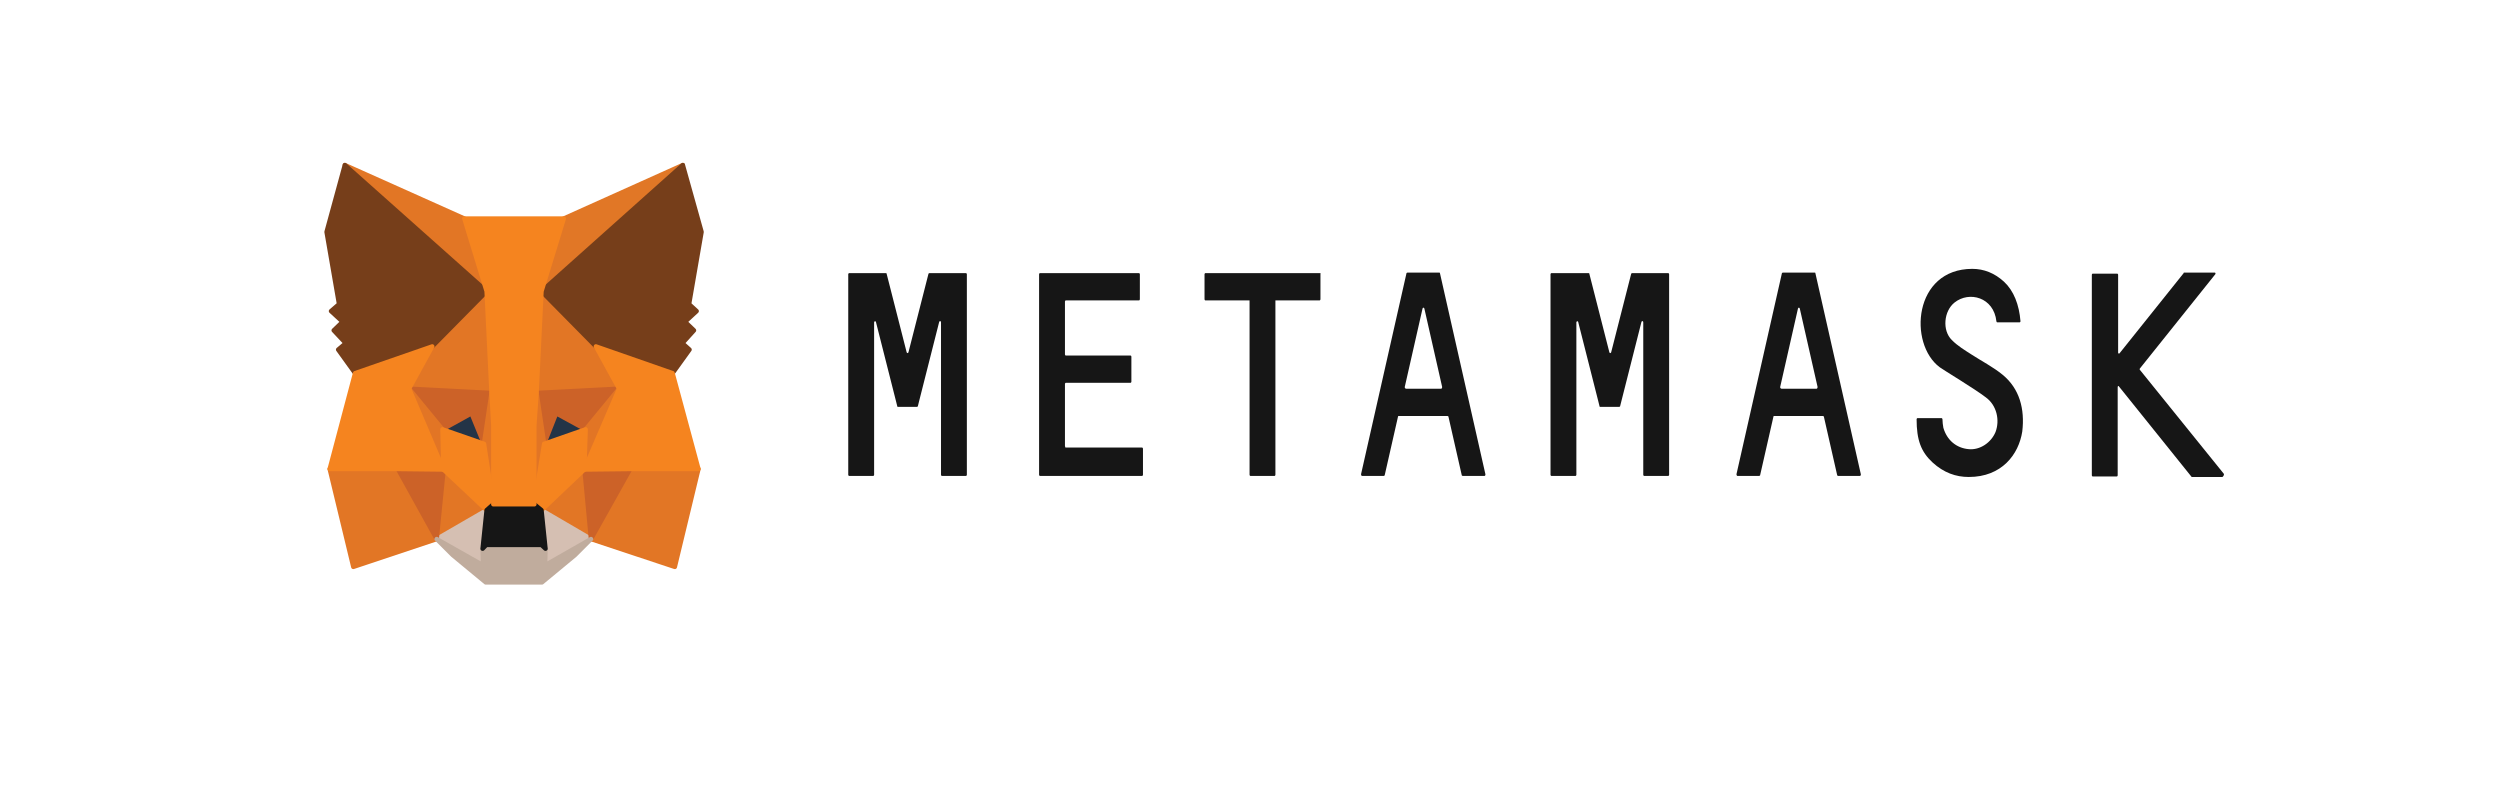 <svg width="164" height="52" viewBox="0 0 164 52" fill="none" xmlns="http://www.w3.org/2000/svg">
<path d="M131.374 24.586C130.73 24.06 130.028 23.709 129.326 23.253C128.888 22.972 128.42 22.691 128.039 22.305C127.396 21.673 127.513 20.409 128.215 19.848C129.18 19.076 130.789 19.497 130.964 21.076C130.964 21.111 130.994 21.146 131.023 21.146H132.485C132.515 21.146 132.544 21.111 132.544 21.076C132.456 19.988 132.105 19.076 131.462 18.479C130.847 17.917 130.145 17.637 129.385 17.637C125.524 17.637 125.173 22.55 127.25 24.095C127.484 24.27 129.531 25.499 130.262 26.061C130.994 26.587 131.198 27.57 130.906 28.342C130.613 29.044 129.882 29.535 129.151 29.465C128.332 29.395 127.718 28.869 127.484 28.061C127.454 27.921 127.425 27.64 127.425 27.5C127.425 27.465 127.396 27.429 127.367 27.429H125.787C125.758 27.429 125.729 27.465 125.729 27.5C125.729 28.869 126.021 29.641 126.782 30.343C127.513 31.01 128.303 31.29 129.151 31.29C131.315 31.29 132.427 29.816 132.661 28.307C132.836 26.833 132.485 25.499 131.374 24.586Z" fill="#161616"/>
<path d="M62.431 17.917H61.73H60.969C60.94 17.917 60.91 17.952 60.91 17.952L59.594 23.112C59.565 23.182 59.507 23.182 59.477 23.112L58.161 17.952C58.161 17.917 58.132 17.917 58.102 17.917H57.342H56.64H55.704C55.675 17.917 55.645 17.952 55.645 17.987V31.15C55.645 31.185 55.675 31.22 55.704 31.22H57.283C57.313 31.22 57.342 31.185 57.342 31.15V21.146C57.342 21.076 57.43 21.041 57.459 21.111L58.775 26.306L58.863 26.657C58.863 26.692 58.892 26.692 58.922 26.692H60.15C60.179 26.692 60.209 26.657 60.209 26.657L60.296 26.306L61.612 21.111C61.642 21.041 61.73 21.041 61.73 21.146V31.15C61.73 31.185 61.759 31.22 61.788 31.22H63.367C63.397 31.22 63.426 31.185 63.426 31.15V17.987C63.426 17.952 63.397 17.917 63.367 17.917H62.431Z" fill="#161616"/>
<path d="M107.067 17.917C107.037 17.917 107.008 17.952 107.008 17.952L105.692 23.112C105.663 23.182 105.604 23.182 105.575 23.112L104.259 17.952C104.259 17.917 104.229 17.917 104.2 17.917H101.772C101.743 17.917 101.714 17.952 101.714 17.987V31.15C101.714 31.185 101.743 31.22 101.772 31.22H103.352C103.381 31.22 103.41 31.185 103.41 31.15V21.146C103.41 21.076 103.498 21.041 103.527 21.111L104.844 26.306L104.931 26.657C104.931 26.692 104.961 26.692 104.99 26.692H106.218C106.248 26.692 106.277 26.657 106.277 26.657L106.365 26.306L107.681 21.111C107.71 21.041 107.798 21.041 107.798 21.146V31.15C107.798 31.185 107.827 31.22 107.856 31.22H109.436C109.465 31.22 109.494 31.185 109.494 31.15V17.987C109.494 17.952 109.465 17.917 109.436 17.917H107.067Z" fill="#161616"/>
<path d="M86.592 17.917H83.638H82.059H79.075C79.046 17.917 79.017 17.952 79.017 17.987V19.637C79.017 19.672 79.046 19.707 79.075 19.707H81.971V31.15C81.971 31.185 82 31.22 82.029 31.22H83.609C83.638 31.22 83.667 31.185 83.667 31.15V19.707H86.563C86.592 19.707 86.622 19.672 86.622 19.637V17.987C86.651 17.952 86.622 17.917 86.592 17.917Z" fill="#161616"/>
<path d="M95.952 31.22H97.385C97.415 31.22 97.444 31.185 97.444 31.115L94.46 17.917C94.46 17.882 94.431 17.882 94.402 17.882H93.846H92.881H92.325C92.296 17.882 92.267 17.917 92.267 17.917L89.283 31.115C89.283 31.15 89.312 31.22 89.342 31.22H90.775C90.804 31.22 90.834 31.185 90.834 31.185L91.711 27.324C91.711 27.289 91.74 27.289 91.769 27.289H94.958C94.987 27.289 95.016 27.324 95.016 27.324L95.894 31.185C95.894 31.185 95.923 31.22 95.952 31.22ZM92.15 25.393L93.32 20.234C93.349 20.164 93.407 20.164 93.437 20.234L94.607 25.393C94.607 25.429 94.578 25.499 94.548 25.499H92.237C92.179 25.499 92.15 25.429 92.15 25.393Z" fill="#161616"/>
<path d="M120.58 31.22H122.013C122.043 31.22 122.072 31.185 122.072 31.115L119.088 17.917C119.088 17.882 119.059 17.882 119.03 17.882H118.474H117.509H116.953C116.924 17.882 116.895 17.917 116.895 17.917L113.911 31.115C113.911 31.15 113.94 31.22 113.97 31.22H115.403C115.432 31.22 115.461 31.185 115.461 31.185L116.339 27.324C116.339 27.289 116.368 27.289 116.397 27.289H119.586C119.615 27.289 119.644 27.324 119.644 27.324L120.522 31.185C120.522 31.185 120.551 31.22 120.58 31.22ZM116.778 25.393L117.948 20.234C117.977 20.164 118.035 20.164 118.065 20.234L119.235 25.393C119.235 25.429 119.205 25.499 119.176 25.499H116.865C116.807 25.499 116.778 25.429 116.778 25.393Z" fill="#161616"/>
<path d="M69.861 29.255V25.183C69.861 25.148 69.89 25.113 69.919 25.113H74.16C74.19 25.113 74.219 25.078 74.219 25.043V23.393C74.219 23.358 74.19 23.323 74.16 23.323H69.919C69.89 23.323 69.861 23.288 69.861 23.252V19.777C69.861 19.742 69.89 19.707 69.919 19.707H74.716C74.745 19.707 74.775 19.672 74.775 19.637V17.987C74.775 17.952 74.745 17.917 74.716 17.917H69.861H68.223C68.193 17.917 68.164 17.952 68.164 17.987V19.707V23.358V25.148V29.36V31.15C68.164 31.185 68.193 31.22 68.223 31.22H69.861H74.921C74.95 31.22 74.979 31.185 74.979 31.15V29.43C74.979 29.395 74.95 29.36 74.921 29.36H69.89C69.89 29.325 69.861 29.29 69.861 29.255Z" fill="#161616"/>
<path d="M145.882 31.08L140.383 24.27C140.353 24.235 140.353 24.2 140.383 24.165L145.326 17.987C145.355 17.952 145.326 17.882 145.297 17.882H143.278C143.249 17.882 143.249 17.882 143.249 17.917L139.037 23.182C139.008 23.217 138.949 23.182 138.949 23.147V18.023C138.949 17.987 138.92 17.952 138.891 17.952H137.282C137.253 17.952 137.224 17.987 137.224 18.023V31.185C137.224 31.22 137.253 31.255 137.282 31.255H138.862C138.891 31.255 138.92 31.22 138.92 31.185V25.393C138.92 25.323 138.979 25.288 139.008 25.358L143.746 31.255L143.776 31.29H145.794C145.882 31.22 145.911 31.115 145.882 31.08Z" fill="#161616"/>
<path d="M44.793 10.827L35.199 19.391L36.983 14.337L44.793 10.827Z" fill="#E17726" stroke="#E17726" stroke-width="0.292" stroke-linecap="round" stroke-linejoin="round"/>
<path d="M22.622 10.827L32.158 19.462L30.461 14.337L22.622 10.827Z" fill="#E27625" stroke="#E27625" stroke-width="0.292" stroke-linecap="round" stroke-linejoin="round"/>
<path d="M41.343 30.658L38.769 35.362L44.268 37.187L45.818 30.764L41.343 30.658Z" fill="#E27625" stroke="#E27625" stroke-width="0.292" stroke-linecap="round" stroke-linejoin="round"/>
<path d="M21.628 30.764L23.178 37.187L28.648 35.362L26.103 30.658L21.628 30.764Z" fill="#E27625" stroke="#E27625" stroke-width="0.292" stroke-linecap="round" stroke-linejoin="round"/>
<path d="M28.355 22.726L26.834 25.499L32.245 25.779L32.07 18.759L28.355 22.726Z" fill="#E27625" stroke="#E27625" stroke-width="0.292" stroke-linecap="round" stroke-linejoin="round"/>
<path d="M39.09 22.726L35.317 18.689L35.2 25.779L40.611 25.499L39.09 22.726Z" fill="#E27625" stroke="#E27625" stroke-width="0.292" stroke-linecap="round" stroke-linejoin="round"/>
<path d="M28.648 35.362L31.924 33.466L29.086 30.799L28.648 35.362Z" fill="#E27625" stroke="#E27625" stroke-width="0.292" stroke-linecap="round" stroke-linejoin="round"/>
<path d="M35.522 33.466L38.768 35.362L38.33 30.799L35.522 33.466Z" fill="#E27625" stroke="#E27625" stroke-width="0.292" stroke-linecap="round" stroke-linejoin="round"/>
<path d="M38.768 35.362L35.522 33.466L35.785 35.993L35.755 37.082L38.768 35.362Z" fill="#D5BFB2" stroke="#D5BFB2" stroke-width="0.292" stroke-linecap="round" stroke-linejoin="round"/>
<path d="M28.648 35.362L31.689 37.082L31.66 35.993L31.924 33.466L28.648 35.362Z" fill="#D5BFB2" stroke="#D5BFB2" stroke-width="0.292" stroke-linecap="round" stroke-linejoin="round"/>
<path d="M31.749 29.114L29.028 28.166L30.93 27.113L31.749 29.114Z" fill="#233447" stroke="#233447" stroke-width="0.292" stroke-linecap="round" stroke-linejoin="round"/>
<path d="M35.697 29.114L36.487 27.113L38.417 28.166L35.697 29.114Z" fill="#233447" stroke="#233447" stroke-width="0.292" stroke-linecap="round" stroke-linejoin="round"/>
<path d="M28.647 35.362L29.115 30.658L26.102 30.764L28.647 35.362Z" fill="#CC6228" stroke="#CC6228" stroke-width="0.292" stroke-linecap="round" stroke-linejoin="round"/>
<path d="M38.329 30.658L38.768 35.362L41.342 30.764L38.329 30.658Z" fill="#CC6228" stroke="#CC6228" stroke-width="0.292" stroke-linecap="round" stroke-linejoin="round"/>
<path d="M40.611 25.499L35.199 25.78L35.697 29.114L36.486 27.113L38.417 28.166L40.611 25.499Z" fill="#CC6228" stroke="#CC6228" stroke-width="0.292" stroke-linecap="round" stroke-linejoin="round"/>
<path d="M29.028 28.166L30.929 27.113L31.748 29.114L32.245 25.78L26.834 25.499L29.028 28.166Z" fill="#CC6228" stroke="#CC6228" stroke-width="0.292" stroke-linecap="round" stroke-linejoin="round"/>
<path d="M26.834 25.499L29.086 30.799L29.028 28.166L26.834 25.499Z" fill="#E27525" stroke="#E27525" stroke-width="0.292" stroke-linecap="round" stroke-linejoin="round"/>
<path d="M38.417 28.166L38.329 30.799L40.611 25.499L38.417 28.166Z" fill="#E27525" stroke="#E27525" stroke-width="0.292" stroke-linecap="round" stroke-linejoin="round"/>
<path d="M32.245 25.779L31.748 29.114L32.362 33.08L32.509 27.85L32.245 25.779Z" fill="#E27525" stroke="#E27525" stroke-width="0.292" stroke-linecap="round" stroke-linejoin="round"/>
<path d="M35.2 25.779L34.937 27.85L35.053 33.08L35.697 29.114L35.2 25.779Z" fill="#E27525" stroke="#E27525" stroke-width="0.292" stroke-linecap="round" stroke-linejoin="round"/>
<path d="M35.697 29.114L35.054 33.08L35.522 33.466L38.33 30.799L38.417 28.166L35.697 29.114Z" fill="#F5841F" stroke="#F5841F" stroke-width="0.292" stroke-linecap="round" stroke-linejoin="round"/>
<path d="M29.028 28.166L29.087 30.799L31.924 33.466L32.363 33.08L31.749 29.114L29.028 28.166Z" fill="#F5841F" stroke="#F5841F" stroke-width="0.292" stroke-linecap="round" stroke-linejoin="round"/>
<path d="M35.755 37.082L35.785 35.994L35.521 35.748H31.894L31.66 35.994L31.689 37.082L28.648 35.362L29.701 36.415L31.865 38.205H35.55L37.715 36.415L38.768 35.362L35.755 37.082Z" fill="#C0AC9D" stroke="#C0AC9D" stroke-width="0.292" stroke-linecap="round" stroke-linejoin="round"/>
<path d="M35.521 33.466L35.053 33.08H32.362L31.923 33.466L31.66 35.994L31.894 35.748H35.521L35.784 35.994L35.521 33.466Z" fill="#161616" stroke="#161616" stroke-width="0.292" stroke-linecap="round" stroke-linejoin="round"/>
<path d="M45.203 19.953L46.022 15.214L44.794 10.827L35.522 19.11L39.09 22.726L44.121 24.481L45.233 22.936L44.764 22.515L45.525 21.673L44.94 21.111L45.7 20.409L45.203 19.953Z" fill="#763E1A" stroke="#763E1A" stroke-width="0.292" stroke-linecap="round" stroke-linejoin="round"/>
<path d="M21.423 15.214L22.242 19.953L21.715 20.409L22.476 21.111L21.891 21.673L22.681 22.515L22.183 22.936L23.295 24.481L28.355 22.726L31.924 19.11L22.622 10.827L21.423 15.214Z" fill="#763E1A" stroke="#763E1A" stroke-width="0.292" stroke-linecap="round" stroke-linejoin="round"/>
<path d="M44.121 24.481L39.09 22.726L40.611 25.498L38.329 30.799L41.342 30.764H45.817L44.121 24.481Z" fill="#F5841F" stroke="#F5841F" stroke-width="0.292" stroke-linecap="round" stroke-linejoin="round"/>
<path d="M28.355 22.726L23.295 24.481L21.628 30.764H26.103L29.087 30.799L26.834 25.498L28.355 22.726Z" fill="#F5841F" stroke="#F5841F" stroke-width="0.292" stroke-linecap="round" stroke-linejoin="round"/>
<path d="M35.199 25.779L35.521 19.11L36.984 14.337H30.461L31.923 19.11L32.245 25.779L32.362 27.886V33.08H35.053V27.886L35.199 25.779Z" fill="#F5841F" stroke="#F5841F" stroke-width="0.292" stroke-linecap="round" stroke-linejoin="round"/>
</svg>
